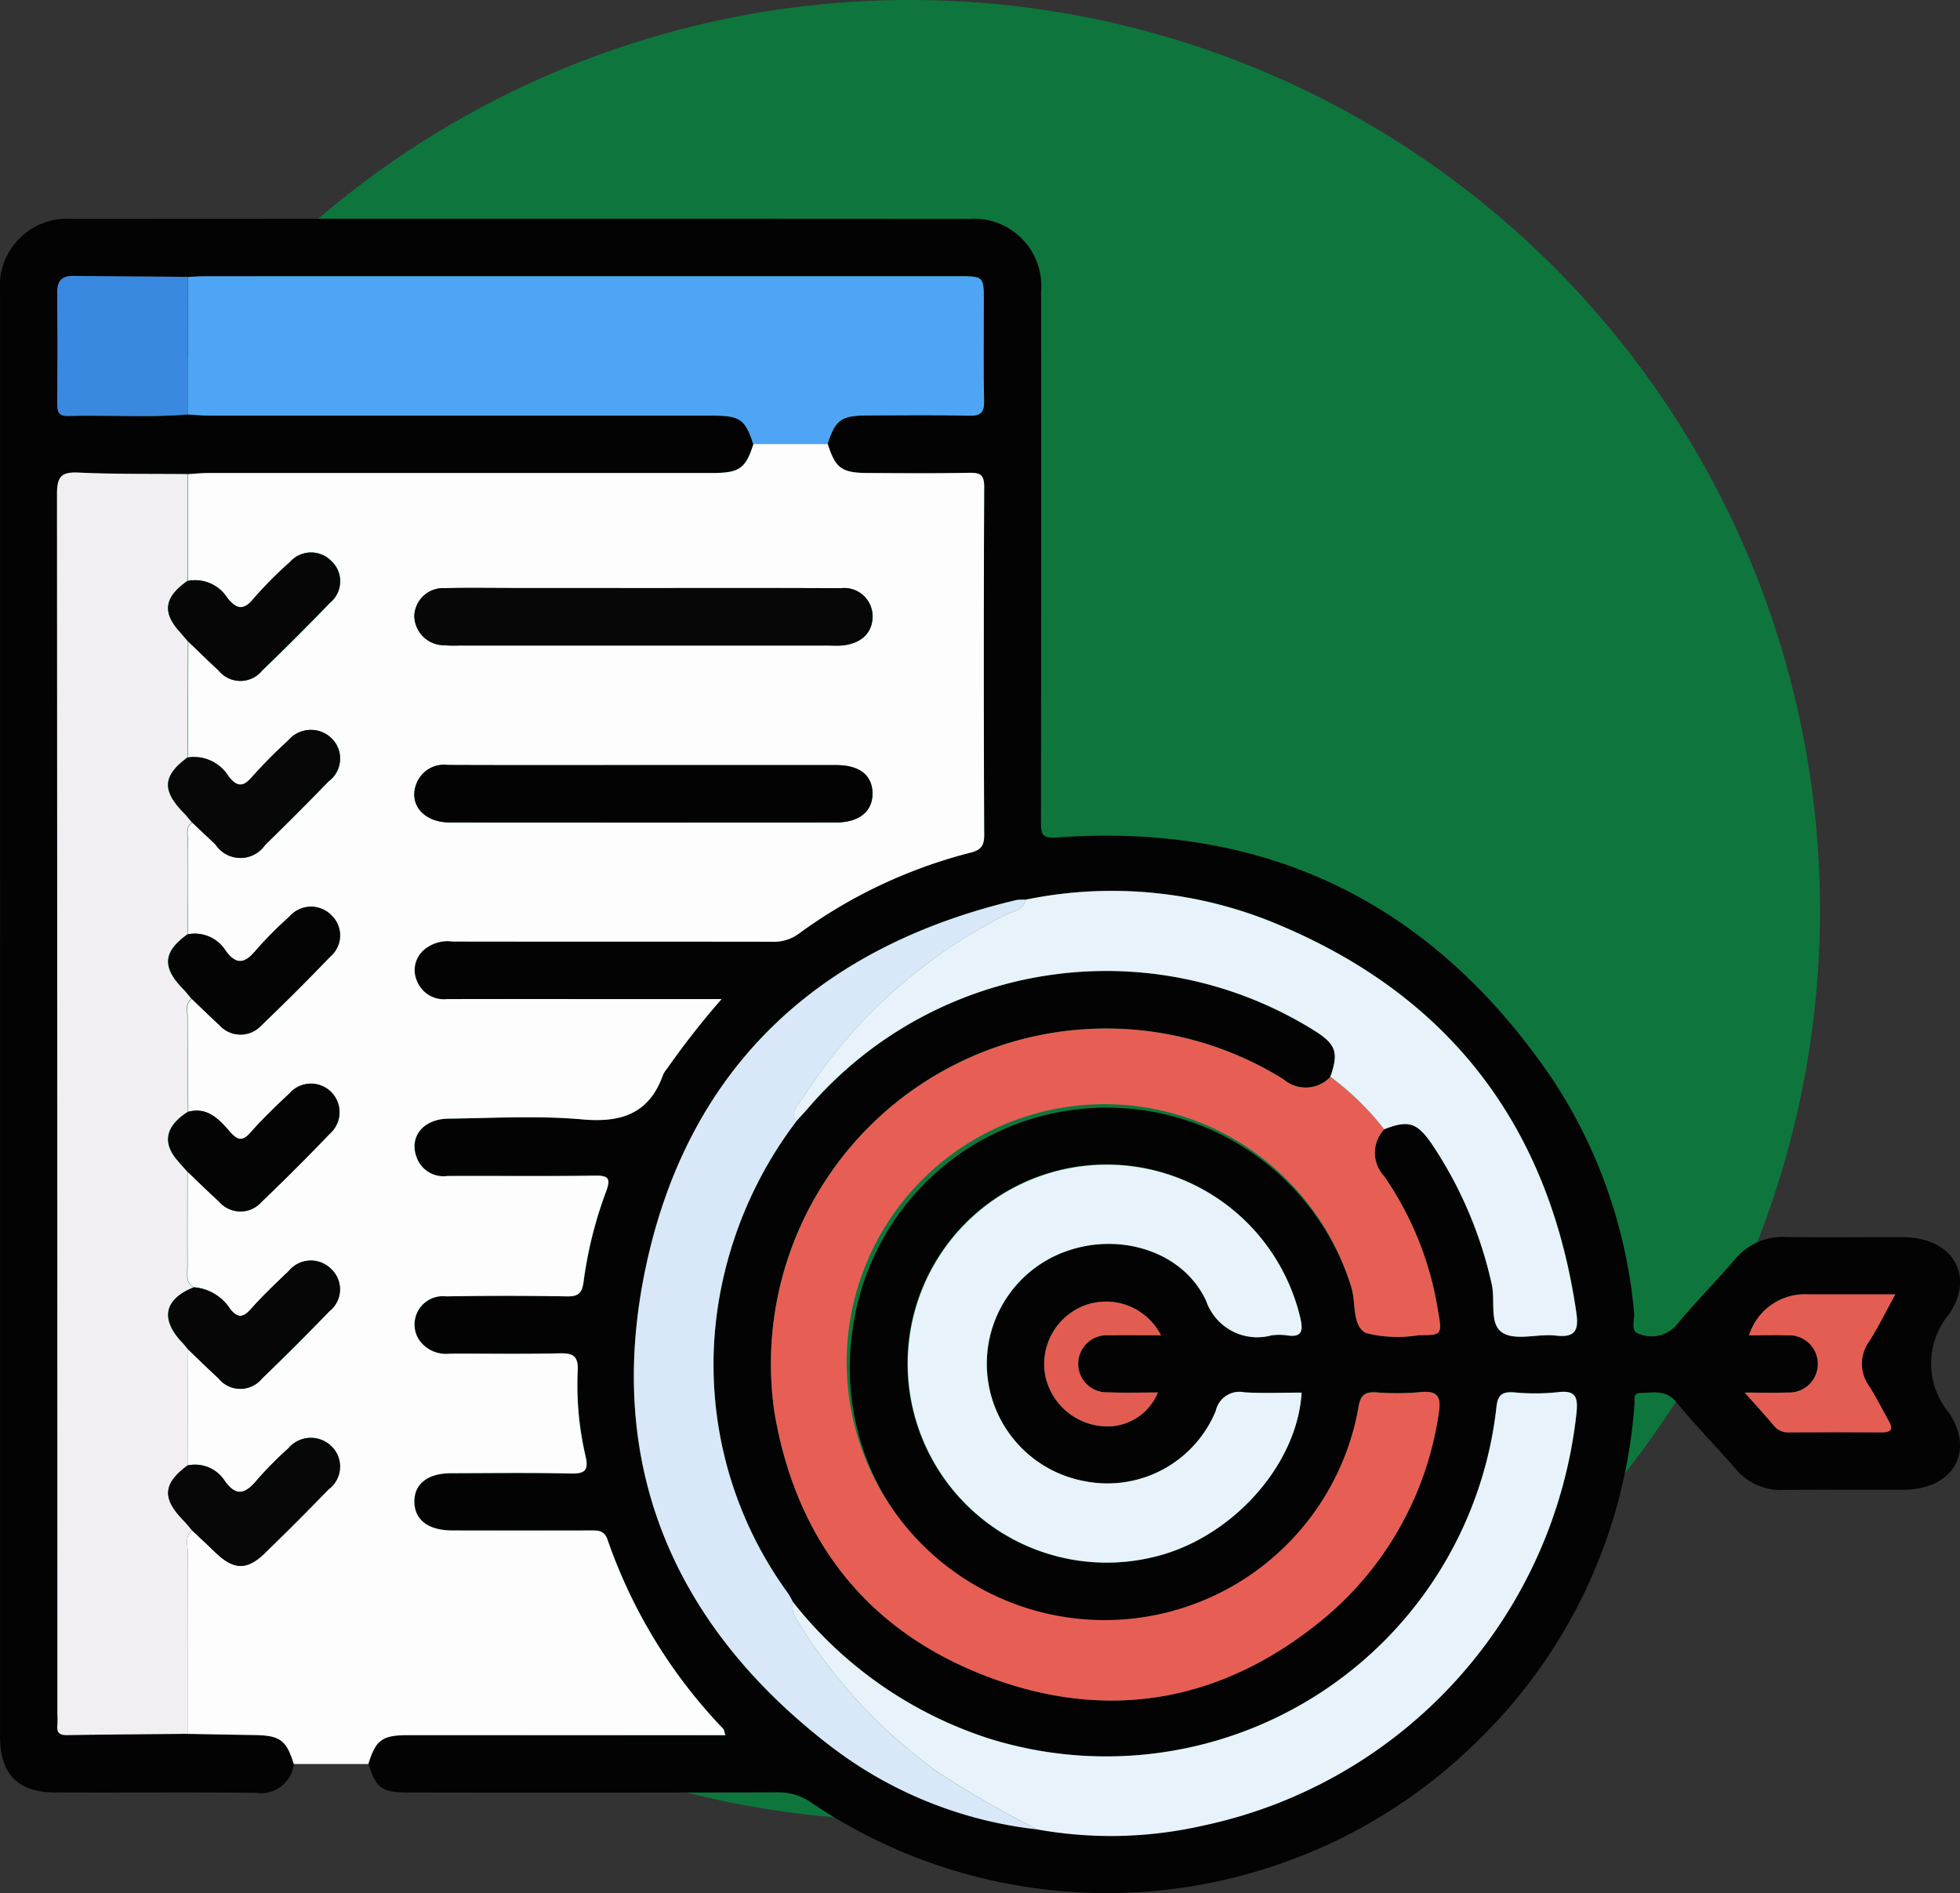 <svg xmlns="http://www.w3.org/2000/svg" width="95.001" height="91.74" viewBox="0 0 95.001 91.74">
  <rect x="0" y="0" width="95.001" height="91.74" fill="#333333" stroke="none"/>
  <g id="Grupo_980320" data-name="Grupo 980320" transform="translate(-750.392 -1955)">
    <g id="Grupo_952196" data-name="Grupo 952196" transform="translate(447.393 -1974)">
      <g id="Grupo_951854" data-name="Grupo 951854" transform="translate(303 3929)">
        <path id="Trazado_621807" data-name="Trazado 621807" d="M44.107,0A44.107,44.107,0,1,1,0,44.107,44.107,44.107,0,0,1,44.107,0Z" fill="#0e763d"/>
      </g>
    </g>
    <g id="Grupo_954228" data-name="Grupo 954228" transform="translate(137.805 1619.193)">
      <path id="Trazado_629927" data-name="Trazado 629927" d="M626.828,421.291a1.6,1.6,0,0,1-1.854,1.392c-3.246-.029-6.492,0-9.738-.015-1.789-.009-2.647-.9-2.647-2.705q0-35,0-69.992a3.268,3.268,0,0,1,3.5-3.558q21.749-.015,43.5,0a3.254,3.254,0,0,1,3.46,3.5q.009,12.84-.006,25.679c0,.561-.013.858.752.8,10.305-.75,18.327,3.254,24.082,11.774a24.533,24.533,0,0,1,3.915,11.248c.04.362-.216.945.278,1.044a1.59,1.59,0,0,0,1.76-.422c.9-1.1,1.911-2.1,2.833-3.186a3.024,3.024,0,0,1,2.527-1.1c1.886.032,3.772,0,5.658.011,2.328.011,3.5,1.821,2.215,3.722a3.735,3.735,0,0,0-.017,4.781c1.295,1.923.163,3.718-2.165,3.734-1.948.013-3.9-.017-5.843.011a2.862,2.862,0,0,1-2.355-1.055c-.927-1.077-1.938-2.084-2.83-3.187-.52-.642-1.148-.467-1.766-.458-.37,0-.259.356-.278.577a25.292,25.292,0,0,1-7.7,16.382,25.59,25.59,0,0,1-32.188,2.9,2.72,2.72,0,0,0-1.627-.507q-8.95.027-17.9.009c-1.3,0-1.572-.2-1.946-1.379.363-1.171.664-1.4,1.933-1.4q7.186-.008,14.373,0h1c-.064-.2-.066-.267-.1-.3a25.085,25.085,0,0,1-5.607-9.157c-.166-.487-.478-.463-.854-.462q-3.338.007-6.676,0c-1.155,0-1.822-.507-1.839-1.375s.64-1.4,1.791-1.4c1.916,0,3.833-.031,5.748.014.686.016.931-.105.758-.846a15.106,15.106,0,0,1-.379-4.139c.035-.743-.257-.853-.906-.838-1.761.041-3.523.009-5.285.016a1.59,1.59,0,0,1-1.519-.7,1.373,1.373,0,0,1,1.332-2.077q2.92-.048,5.841,0c.541.009.744-.137.818-.686a19.965,19.965,0,0,1,1.091-4.387c.237-.63.138-.787-.543-.777-2.38.035-4.76.006-7.14.017a1.39,1.39,0,0,1-1.515-.952c-.334-.979.351-1.814,1.566-1.828,2.163-.025,4.34-.154,6.487.036,1.919.17,3.252-.293,3.917-2.18a1.658,1.658,0,0,1,.205-.307,39.839,39.839,0,0,1,2.623-3.342h-4.585c-2.905,0-5.811-.006-8.716,0a1.41,1.41,0,0,1-1.474-.883,1.3,1.3,0,0,1,.286-1.454,1.772,1.772,0,0,1,1.452-.452c5.162.006,10.323,0,15.485.01a2.027,2.027,0,0,0,1.281-.386,24.223,24.223,0,0,1,8.307-3.926c.475-.121.689-.286.686-.851q-.043-8.434,0-16.868c0-.6-.2-.7-.734-.693-1.637.033-3.276.019-4.914.01-1.263-.007-1.563-.234-1.935-1.406.388-1.181.658-1.379,1.947-1.384,1.636-.006,3.273-.025,4.908.011.569.012.739-.156.725-.727-.038-1.6-.012-3.208-.013-4.813,0-1.213,0-1.215-1.254-1.215q-18.245,0-36.489,0c-.277,0-.554.021-.831.032-1.849-.014-3.7-.023-5.547-.044-.536-.006-.784.218-.779.775q.022,2.728,0,5.456c0,.381.1.566.517.555,1.939-.052,3.881.087,5.819-.076.368.02.736.056,1.1.056q12.172,0,24.343,0c1.31,0,1.558.183,1.947,1.371-.381,1.2-.672,1.406-2.027,1.407q-12.187,0-24.376,0c-.337,0-.675.036-1.012.055-1.759-.019-3.519.007-5.275-.075-.839-.039-1.05.2-1.049,1.042q.04,29.555.021,59.111a5.3,5.3,0,0,1,0,.555c-.039.366.113.479.474.473,1.944-.032,3.888-.043,5.833-.062,1.076.019,2.151.041,3.227.057C626.162,419.9,626.464,420.123,626.828,421.291Zm24.353-31.145c.2-.227.414-.45.614-.681a19.038,19.038,0,0,1,24.512-3.708c1.039.655,1.178,1.06.763,2.228a1.639,1.639,0,0,1-2.259.128,16.248,16.248,0,0,0-24.688,16.121c1.049,6.225,4.533,10.661,10.452,12.862,5.884,2.188,11.39,1.124,16.224-2.9a15.925,15.925,0,0,0,5.52-9.9c.137-.8-.041-1.127-.913-1.028a12.777,12.777,0,0,1-2.13.007c-.53-.029-.745.135-.84.69a12.4,12.4,0,0,1-24.514-3.772,12.428,12.428,0,0,1,24.152-2.05c.254.772.027,1.909.727,2.259a6.263,6.263,0,0,0,2.557.1c1.113,0,1.128-.017.933-1.151a15.793,15.793,0,0,0-2.623-6.561,1.655,1.655,0,0,1,.013-2.264c1.187-.46,1.6-.324,2.323.736a19.874,19.874,0,0,1,2.886,6.76c.194.817-.146,1.981.559,2.383.656.374,1.693.019,2.548.119.979.114,1.117-.285.994-1.131-1.307-8.955-6.075-15.283-14.43-18.78a20.713,20.713,0,0,0-12.258-1.212,2.392,2.392,0,0,0-.459.019c-9.572,2.266-15.867,8.092-17.938,17.707-2.021,9.386,1.155,17.213,8.731,23.133a23.324,23.324,0,0,0,18.3,4A22.989,22.989,0,0,0,689,404.3c.076-.744,0-1.15-.906-1.03a10.647,10.647,0,0,1-2.129.007c-.584-.041-.785.137-.846.744a19.036,19.036,0,0,1-24.62,16.023,19.83,19.83,0,0,1-9.488-6.624,4.205,4.205,0,0,0-.223-.4,18.789,18.789,0,0,1-3.348-14.259A19.8,19.8,0,0,1,651.181,390.146Zm24.495,13.146c-.926,0-1.851.044-2.77-.014a1.174,1.174,0,0,0-1.388.9,5.675,5.675,0,0,1-6.319,3.413,5.785,5.785,0,0,1-.779-11.2c2.519-.833,5.511.06,6.629,2.452a2.622,2.622,0,0,0,3.174,1.674,2.794,2.794,0,0,1,.74,0c.749.119.79-.243.653-.838a9.653,9.653,0,1,0-7.152,11.589C672.222,410.4,675.465,406.849,675.675,403.292Zm21.476,0c.558.628.989,1.1,1.4,1.585a.871.871,0,0,0,.717.342q2.271-.014,4.542,0c.469,0,.532-.186.32-.561-.319-.563-.607-1.147-.954-1.692a1.836,1.836,0,0,1,.009-2.158c.438-.693.8-1.434,1.265-2.278h-4.2a2.834,2.834,0,0,0-2.89,1.986c.628,0,1.246-.017,1.863,0a1.387,1.387,0,1,1,0,2.769C698.609,403.312,697.992,403.29,697.151,403.29Zm-28.292-2.777a2.994,2.994,0,0,0-3.684-1.457,3.043,3.043,0,0,0-1.942,3.314,3.084,3.084,0,0,0,2.782,2.55,2.637,2.637,0,0,0,2.693-1.632c-.812,0-1.614.025-2.413-.007a1.385,1.385,0,1,1,.048-2.764C667.134,400.5,667.925,400.513,668.86,400.513Z" transform="translate(0 0)" fill="#040303"/>
      <path id="Trazado_629928" data-name="Trazado 629928" d="M642.169,439.754c-.364-1.168-.667-1.387-1.925-1.405-1.076-.016-2.151-.038-3.227-.056,0-2.945,0-5.889.008-8.834,0-.349-.143-.747.215-1.029.379.358.761.714,1.137,1.076.885.85,1.523.867,2.4.015q1.559-1.522,3.08-3.083a1.372,1.372,0,0,0,.1-2.12,1.426,1.426,0,0,0-2.063.146,17.639,17.639,0,0,0-1.5,1.514c-.553.669-1.012.865-1.589.029a1.708,1.708,0,0,0-1.785-.724q.012-2.813.023-5.625c.489.467.97.941,1.469,1.4a1.357,1.357,0,0,0,2.116.017q1.665-1.6,3.271-3.267a1.346,1.346,0,0,0,.077-2.045,1.384,1.384,0,0,0-2.054.106c-.626.594-1.253,1.19-1.826,1.833-.376.421-.628.467-1.006.01a2.3,2.3,0,0,0-1.756-1.059c-.412-.232-.31-.633-.311-.989-.007-1.537,0-3.073,0-4.61.51.486,1.011.98,1.531,1.454a1.361,1.361,0,0,0,2.05.017q1.7-1.63,3.331-3.328a1.383,1.383,0,1,0-1.963-1.943c-.649.612-1.3,1.228-1.889,1.9-.4.454-.641.387-1-.026-.527-.6-1.079-1.223-2.03-.975-.01-1.509-.026-3.019-.023-4.528,0-.323-.123-.687.192-.953.444.422.88.853,1.333,1.265a1.373,1.373,0,0,0,2.056.012q1.7-1.63,3.337-3.331a1.342,1.342,0,0,0,.057-1.984,1.383,1.383,0,0,0-2.05.06,18.579,18.579,0,0,0-1.628,1.639c-.522.626-.934.726-1.455.015a1.766,1.766,0,0,0-1.84-.8c0-1.526-.009-3.052,0-4.579,0-.293-.092-.623.219-.84.379.358.76.714,1.137,1.075a1.448,1.448,0,0,0,2.4.01q1.56-1.519,3.076-3.082a1.37,1.37,0,0,0,.107-2.117,1.431,1.431,0,0,0-2.063.138,24.682,24.682,0,0,0-1.76,1.776c-.443.517-.739.46-1.132-.032a1.963,1.963,0,0,0-1.983-.917q.012-2.812.024-5.624c.49.467.972.943,1.472,1.4a1.357,1.357,0,0,0,2.12,0q1.668-1.6,3.275-3.272a1.343,1.343,0,0,0,.05-2.047,1.363,1.363,0,0,0-1.987.074,18.741,18.741,0,0,0-1.76,1.773c-.5.611-.849.485-1.271-.039a1.854,1.854,0,0,0-1.922-.825q0-2.586,0-5.172c.337-.019.675-.055,1.012-.055q12.188,0,24.376,0c1.356,0,1.646-.211,2.027-1.407h3.6c.372,1.172.672,1.4,1.935,1.406,1.638.009,3.277.023,4.914-.01.539-.011.737.09.734.693q-.039,8.434,0,16.868c0,.565-.211.73-.686.851a24.224,24.224,0,0,0-8.307,3.926,2.026,2.026,0,0,1-1.281.386c-5.162-.01-10.323,0-15.485-.01a1.772,1.772,0,0,0-1.452.453,1.3,1.3,0,0,0-.286,1.454,1.41,1.41,0,0,0,1.474.883c2.905-.01,5.811,0,8.716,0H662.9a39.864,39.864,0,0,0-2.623,3.342,1.657,1.657,0,0,0-.205.307c-.665,1.887-2,2.351-3.917,2.18-2.146-.191-4.324-.062-6.487-.036-1.214.014-1.9.849-1.566,1.828a1.39,1.39,0,0,0,1.515.951c2.38-.011,4.76.018,7.14-.017.681-.01.78.147.543.777a19.951,19.951,0,0,0-1.091,4.387c-.074.549-.276.7-.818.686q-2.92-.051-5.841,0a1.373,1.373,0,0,0-1.332,2.077,1.59,1.59,0,0,0,1.519.7c1.762-.007,3.524.025,5.285-.016.649-.015.941.095.906.838a15.105,15.105,0,0,0,.379,4.139c.173.741-.073.862-.758.846-1.915-.046-3.832-.019-5.748-.015-1.151,0-1.809.525-1.791,1.4s.684,1.373,1.839,1.375q3.338.006,6.676,0c.376,0,.687-.026.854.462a25.085,25.085,0,0,0,5.607,9.157c.034.036.036.1.1.3h-1q-7.186,0-14.373,0c-1.27,0-1.57.231-1.933,1.4Zm16.965-56.987h-6.3c-1.112,0-2.225-.018-3.337.007a1.4,1.4,0,0,0-1.484,1.333,1.443,1.443,0,0,0,1.409,1.432,6.926,6.926,0,0,0,.741.015h17.893c.216,0,.434.011.649,0,.948-.069,1.523-.606,1.52-1.412a1.371,1.371,0,0,0-1.536-1.365C665.5,382.758,662.317,382.768,659.134,382.767Zm.053,8.58c-3.183,0-6.366.007-9.549-.006a1.43,1.43,0,0,0-1.5.845c-.442,1.02.294,1.937,1.593,1.939q9.364.013,18.728,0c1.13,0,1.786-.559,1.758-1.45-.028-.854-.645-1.327-1.758-1.329Q663.824,391.343,659.188,391.347Z" transform="translate(-15.341 -18.463)" fill="#fdfdfd"/>
      <path id="Trazado_629929" data-name="Trazado 629929" d="M626.378,422q-.011,2.813-.023,5.625c-1.2.889-1.245,1.6-.192,2.671.147.15.275.317.412.476-.358.282-.213.68-.215,1.029-.011,2.945-.007,5.889-.008,8.834-1.944.019-3.888.03-5.833.062-.361.006-.513-.107-.474-.473a5.367,5.367,0,0,0,0-.555q0-29.555-.02-59.111c0-.847.21-1.082,1.049-1.042,1.756.082,3.516.057,5.275.075q0,2.586,0,5.172c-1.119.782-1.234,1.513-.388,2.456.14.156.273.318.41.477q-.012,2.812-.024,5.624c-1.2.885-1.247,1.594-.191,2.673.146.15.275.318.412.477-.311.217-.219.547-.219.84-.005,1.526,0,3.052,0,4.579-1.187.849-1.246,1.594-.217,2.647.145.149.272.316.407.474-.315.266-.192.63-.192.953,0,1.509.013,3.019.023,4.528-1.058.671-1.25,1.454-.558,2.3.171.208.353.406.531.608,0,1.537-.005,3.073,0,4.61,0,.355-.1.757.311.989-1.431.568-1.64,1.529-.579,2.659C626.193,421.763,626.283,421.885,626.378,422Z" transform="translate(-4.677 -20.808)" fill="#f1eff2"/>
      <path id="Trazado_629930" data-name="Trazado 629930" d="M742.83,456.926a1.655,1.655,0,0,0-.015,2.265,15.793,15.793,0,0,1,2.623,6.561c.2,1.135.181,1.154-.932,1.151a6.263,6.263,0,0,1-2.557-.1c-.7-.35-.472-1.486-.727-2.259a12.5,12.5,0,1,0,.362,5.823c.1-.555.31-.719.84-.69a12.791,12.791,0,0,0,2.13-.007c.872-.1,1.05.231.913,1.028a15.923,15.923,0,0,1-5.52,9.9c-4.834,4.02-10.34,5.084-16.224,2.9-5.919-2.2-9.4-6.637-10.452-12.862a16.248,16.248,0,0,1,24.688-16.121,1.64,1.64,0,0,0,2.258-.127A13.337,13.337,0,0,1,742.83,456.926Z" transform="translate(-63.147 -66.395)" fill="#e75f54"/>
      <path id="Trazado_629931" data-name="Trazado 629931" d="M668.089,362.032h-3.6c-.389-1.187-.637-1.37-1.947-1.371q-12.171,0-24.343,0c-.368,0-.736-.036-1.1-.056q-.005-3.333-.009-6.665c.277-.011.554-.032.831-.032q18.245,0,36.489,0c1.251,0,1.253,0,1.254,1.215,0,1.6-.024,3.21.013,4.813.013.571-.156.739-.725.727-1.635-.035-3.272-.017-4.908-.011C668.746,360.653,668.476,360.851,668.089,362.032Z" transform="translate(-15.394 -4.713)" fill="#4fa5f5"/>
      <path id="Trazado_629932" data-name="Trazado 629932" d="M750.062,480.825c-.211,3.558-3.453,7.112-7.211,7.975A9.641,9.641,0,1,1,750,477.211c.137.6.1.957-.653.838a2.8,2.8,0,0,0-.74,0,2.622,2.622,0,0,1-3.174-1.674c-1.118-2.392-4.11-3.285-6.629-2.452a5.785,5.785,0,0,0,.779,11.2,5.676,5.676,0,0,0,6.318-3.413,1.174,1.174,0,0,1,1.388-.9C748.21,480.868,749.136,480.825,750.062,480.825Z" transform="translate(-74.386 -77.533)" fill="#e8f2fa"/>
      <path id="Trazado_629933" data-name="Trazado 629933" d="M714.83,480.282a20.106,20.106,0,0,1-10.222-4.194c-7.576-5.92-10.753-13.747-8.731-23.133,2.071-9.615,8.366-15.441,17.938-17.707a2.389,2.389,0,0,1,.459-.019c-.093.5-.567.535-.9.7a24.975,24.975,0,0,0-9.908,8.915c-.208.314-.609.642-.312,1.125a19.8,19.8,0,0,0-3.742,8.622,18.79,18.79,0,0,0,3.348,14.259,4.176,4.176,0,0,1,.223.4,1.211,1.211,0,0,0,.2.883,25.3,25.3,0,0,0,6.792,7.345A49.13,49.13,0,0,0,714.83,480.282Z" transform="translate(-51.971 -55.823)" fill="#d8e8f8"/>
      <path id="Trazado_629934" data-name="Trazado 629934" d="M716.286,445.254c-.3-.483.1-.81.312-1.125a24.975,24.975,0,0,1,9.908-8.915c.336-.165.81-.2.9-.7a20.713,20.713,0,0,1,12.258,1.212c8.355,3.5,13.122,9.825,14.43,18.78.123.846-.015,1.245-.994,1.131-.854-.1-1.892.255-2.547-.119-.706-.4-.366-1.566-.559-2.383a19.874,19.874,0,0,0-2.886-6.76c-.728-1.061-1.136-1.2-2.323-.737a13.291,13.291,0,0,0-2.612-2.545c.416-1.169.277-1.574-.763-2.229a19.038,19.038,0,0,0-24.512,3.707C716.7,444.8,716.491,445.027,716.286,445.254Z" transform="translate(-65.106 -55.108)" fill="#e8f2fa"/>
      <path id="Trazado_629935" data-name="Trazado 629935" d="M727.824,520.621a49.147,49.147,0,0,1-4.859-2.808,25.3,25.3,0,0,1-6.792-7.345,1.213,1.213,0,0,1-.2-.883,19.83,19.83,0,0,0,9.488,6.624,19.036,19.036,0,0,0,24.62-16.023c.061-.607.262-.784.845-.744a10.636,10.636,0,0,0,2.129-.007c.911-.121.982.286.906,1.03a22.988,22.988,0,0,1-18.056,19.963A20.1,20.1,0,0,1,727.824,520.621Z" transform="translate(-64.965 -96.162)" fill="#e8f2fa"/>
      <path id="Trazado_629936" data-name="Trazado 629936" d="M626.38,353.918q0,3.333.009,6.665c-1.938.163-3.88.024-5.819.076-.415.012-.52-.174-.517-.555q.019-2.727,0-5.456c0-.557.243-.78.78-.775C622.681,353.895,624.53,353.9,626.38,353.918Z" transform="translate(-4.692 -4.695)" fill="#3a89e0"/>
      <path id="Trazado_629937" data-name="Trazado 629937" d="M840.2,491.46c.84,0,1.458.022,2.074-.005a1.387,1.387,0,1,0,0-2.769c-.616-.021-1.235,0-1.863,0a2.834,2.834,0,0,1,2.89-1.986h4.2c-.464.844-.827,1.585-1.265,2.278a1.836,1.836,0,0,0-.009,2.158c.347.545.635,1.129.954,1.692.213.374.149.563-.32.561q-2.271-.012-4.542,0a.872.872,0,0,1-.717-.342C841.188,492.559,840.757,492.088,840.2,491.46Z" transform="translate(-143.047 -88.169)" fill="#e45d53"/>
      <path id="Trazado_629938" data-name="Trazado 629938" d="M754.481,489.253c-.935,0-1.726-.016-2.516,0a1.385,1.385,0,1,0-.048,2.764c.8.032,1.6.007,2.413.007a2.637,2.637,0,0,1-2.693,1.632,3.084,3.084,0,0,1-2.782-2.55A3.043,3.043,0,0,1,750.8,487.8,2.993,2.993,0,0,1,754.481,489.253Z" transform="translate(-85.621 -88.74)" fill="#e25c52"/>
      <path id="Trazado_629939" data-name="Trazado 629939" d="M677.76,394.573c3.183,0,6.366-.009,9.549.006a1.371,1.371,0,0,1,1.536,1.365c0,.805-.572,1.343-1.52,1.412-.215.016-.432,0-.649,0H668.784a6.929,6.929,0,0,1-.741-.014,1.443,1.443,0,0,1-1.408-1.432,1.4,1.4,0,0,1,1.484-1.333c1.112-.025,2.225-.007,3.337-.007Z" transform="translate(-33.967 -30.269)" fill="#070707"/>
      <path id="Trazado_629940" data-name="Trazado 629940" d="M677.817,417.665q4.636,0,9.271,0c1.113,0,1.731.475,1.758,1.329.029.891-.628,1.449-1.758,1.45q-9.364.008-18.728,0c-1.3,0-2.036-.919-1.593-1.939a1.43,1.43,0,0,1,1.5-.845C671.451,417.673,674.634,417.666,677.817,417.665Z" transform="translate(-33.97 -44.782)" fill="#030303"/>
      <path id="Trazado_629941" data-name="Trazado 629941" d="M635.685,417.561c-.137-.159-.266-.327-.412-.477-1.056-1.08-1.007-1.788.191-2.673a1.962,1.962,0,0,1,1.982.917c.393.493.689.549,1.132.032a24.642,24.642,0,0,1,1.76-1.775,1.431,1.431,0,0,1,2.063-.138,1.37,1.37,0,0,1-.107,2.117q-1.516,1.563-3.076,3.082a1.448,1.448,0,0,1-2.4-.01C636.445,418.276,636.064,417.92,635.685,417.561Z" transform="translate(-13.784 -41.897)" fill="#070707"/>
      <path id="Trazado_629942" data-name="Trazado 629942" d="M635.684,509.9c-.137-.159-.266-.327-.412-.476-1.053-1.076-1-1.782.192-2.671a1.708,1.708,0,0,1,1.785.724c.577.836,1.036.64,1.589-.029a17.648,17.648,0,0,1,1.5-1.514,1.426,1.426,0,0,1,2.063-.146,1.372,1.372,0,0,1-.1,2.12q-1.517,1.564-3.08,3.083c-.873.852-1.511.834-2.4-.015C636.445,510.61,636.063,510.254,635.684,509.9Z" transform="translate(-13.785 -99.93)" fill="#070707"/>
      <path id="Trazado_629943" data-name="Trazado 629943" d="M635.671,440.594c-.135-.159-.262-.325-.407-.474-1.029-1.053-.97-1.8.217-2.647a1.766,1.766,0,0,1,1.84.8c.521.712.933.611,1.455-.014a18.575,18.575,0,0,1,1.628-1.639,1.383,1.383,0,0,1,2.05-.06,1.342,1.342,0,0,1-.057,1.984q-1.633,1.7-3.337,3.331a1.373,1.373,0,0,1-2.056-.012C636.551,441.448,636.115,441.017,635.671,440.594Z" transform="translate(-13.795 -56.391)" fill="#040404"/>
      <path id="Trazado_629944" data-name="Trazado 629944" d="M635.488,394.25c-.137-.159-.271-.321-.41-.477-.847-.943-.732-1.674.387-2.456a1.854,1.854,0,0,1,1.922.825c.422.524.77.65,1.271.039a18.708,18.708,0,0,1,1.76-1.773,1.363,1.363,0,0,1,1.987-.074,1.343,1.343,0,0,1-.05,2.048q-1.609,1.665-3.275,3.272a1.357,1.357,0,0,1-2.12,0C636.46,395.193,635.978,394.717,635.488,394.25Z" transform="translate(-13.786 -27.36)" fill="#060606"/>
      <path id="Trazado_629945" data-name="Trazado 629945" d="M635.5,486.593c-.1-.117-.185-.239-.288-.349-1.06-1.13-.852-2.091.579-2.659a2.3,2.3,0,0,1,1.756,1.059c.378.457.63.411,1.006-.01.573-.643,1.2-1.239,1.826-1.833a1.383,1.383,0,0,1,2.054-.106,1.347,1.347,0,0,1-.077,2.045q-1.609,1.66-3.271,3.267a1.357,1.357,0,0,1-2.116-.017C636.472,487.534,635.99,487.059,635.5,486.593Z" transform="translate(-13.8 -85.398)" fill="#060606"/>
      <path id="Trazado_629946" data-name="Trazado 629946" d="M635.472,463.462c-.177-.2-.36-.4-.531-.608-.692-.841-.5-1.624.558-2.3.951-.248,1.5.372,2.03.975.361.413.6.48,1,.026.588-.669,1.239-1.285,1.888-1.9a1.383,1.383,0,1,1,1.963,1.943q-1.633,1.7-3.331,3.328a1.361,1.361,0,0,1-2.05-.017C636.483,464.442,635.982,463.948,635.472,463.462Z" transform="translate(-13.793 -70.874)" fill="#040404"/>
    </g>
  </g>
</svg>
